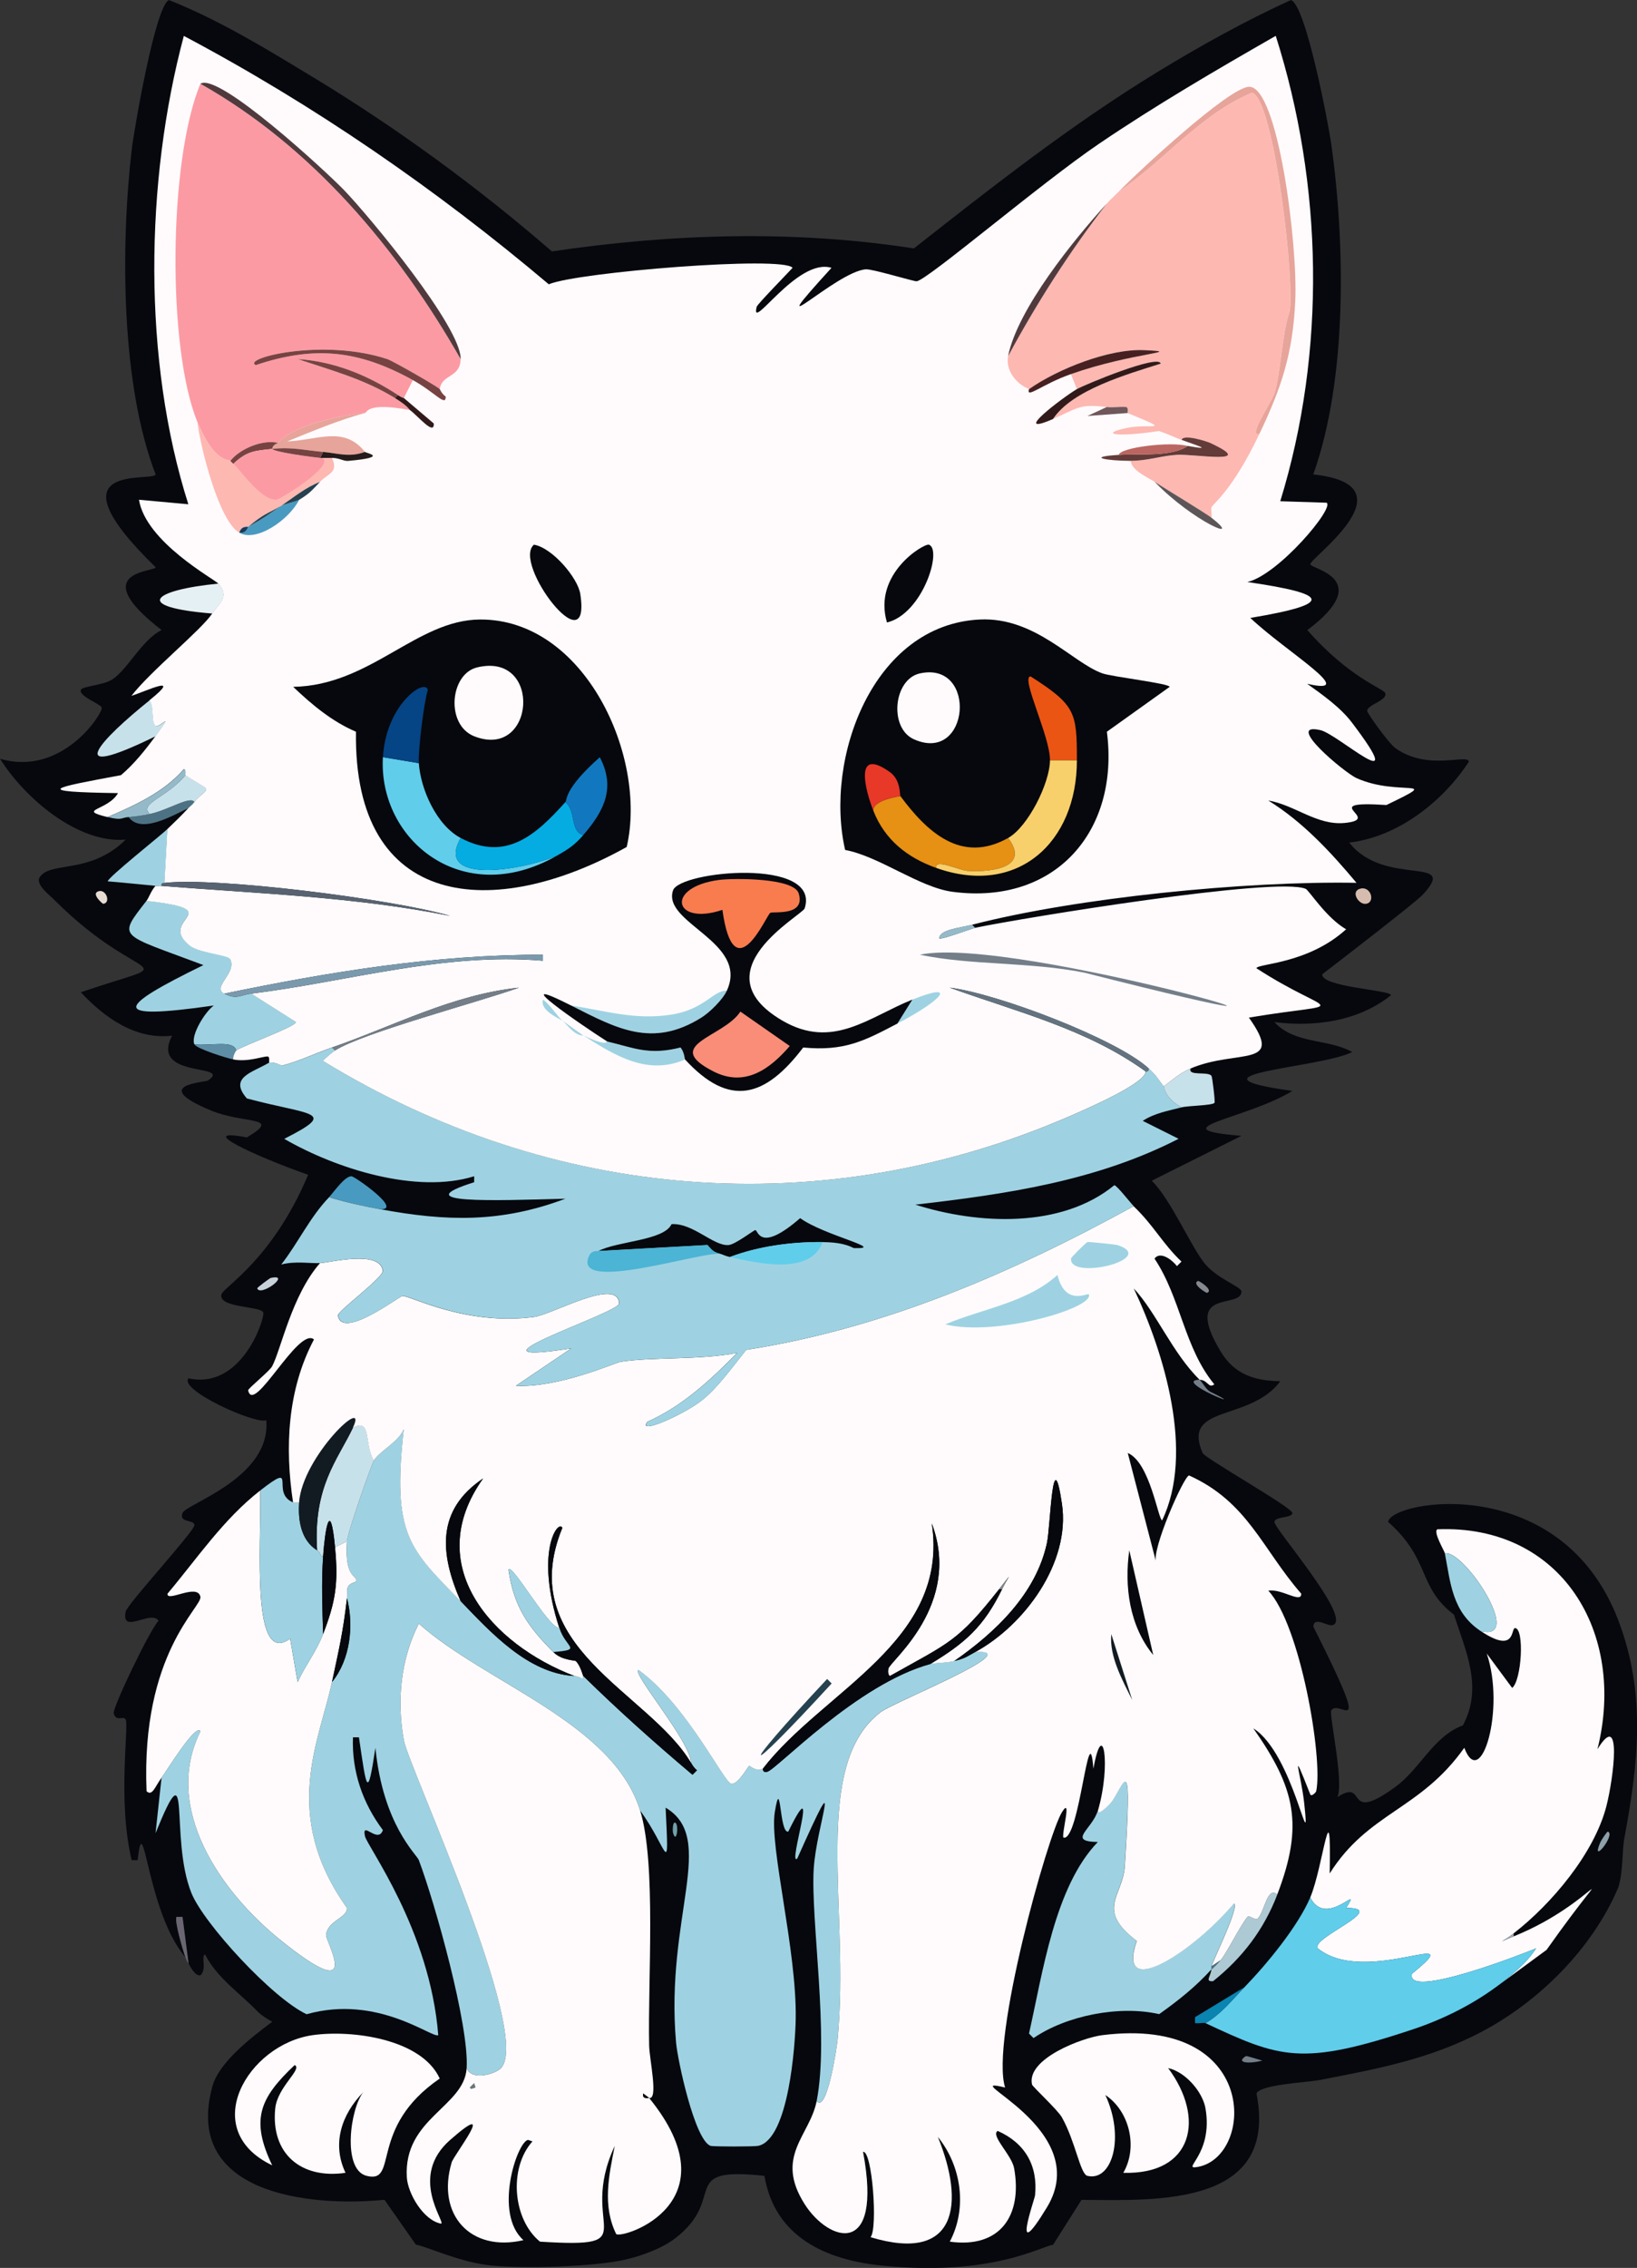 <?xml version="1.0" encoding="UTF-8"?>
<svg id="_레이어_2" data-name="레이어_2" xmlns="http://www.w3.org/2000/svg" viewBox="0 0 319.33 442.19"><rect x="0" y="0" width="319.33" height="442.19" fill="#333333" stroke="none"/>
  <defs>
    <style>
      .cls-1 {
        fill: #7a99ad;
      }

      .cls-2 {
        fill: #fdb8b1;
      }

      .cls-3 {
        fill: #e5f0f5;
      }

      .cls-4 {
        fill: #633b39;
      }

      .cls-5 {
        fill: #ea5514;
      }

      .cls-6 {
        fill: #121b22;
      }

      .cls-7 {
        fill: #696672;
      }

      .cls-8 {
        fill: #499ac0;
      }

      .cls-9 {
        fill: #f7d06b;
      }

      .cls-10 {
        fill: #fffbfc;
      }

      .cls-11 {
        fill: #6a7679;
      }

      .cls-12 {
        fill: #251c1b;
      }

      .cls-13 {
        fill: #9ed2e2;
      }

      .cls-14 {
        fill: #f98d78;
      }

      .cls-15 {
        fill: #06080d;
      }

      .cls-16 {
        fill: #264150;
      }

      .cls-17 {
        fill: #729fa9;
      }

      .cls-18 {
        fill: #94bac9;
      }

      .cls-19 {
        fill: #5d5658;
      }

      .cls-20 {
        fill: #4cb4d4;
      }

      .cls-21 {
        fill: #6f575b;
      }

      .cls-22 {
        fill: #85888f;
      }

      .cls-23 {
        fill: #8d9faa;
      }

      .cls-24 {
        fill: #774342;
      }

      .cls-25 {
        fill: #e7dcd1;
      }

      .cls-26 {
        fill: #f97c4f;
      }

      .cls-27 {
        fill: #747e89;
      }

      .cls-28 {
        fill: #193b5b;
      }

      .cls-29 {
        fill: #05ace2;
      }

      .cls-30 {
        fill: #c8d1da;
      }

      .cls-31 {
        fill: #e69014;
      }

      .cls-32 {
        fill: #d6bcae;
      }

      .cls-33 {
        fill: #e83828;
      }

      .cls-34 {
        fill: #586372;
      }

      .cls-35 {
        fill: #054485;
      }

      .cls-36 {
        fill: #e7a49a;
      }

      .cls-37 {
        fill: #0a84b1;
      }

      .cls-38 {
        fill: #c7e1ea;
      }

      .cls-39 {
        fill: #503a3d;
      }

      .cls-40 {
        fill: #5d8ea6;
      }

      .cls-41 {
        fill: #472122;
      }

      .cls-42 {
        fill: #fc9aa3;
      }

      .cls-43 {
        fill: #60cdeb;
      }

      .cls-44 {
        fill: #4d7284;
      }

      .cls-45 {
        fill: #1178bf;
      }

      .cls-46 {
        fill: #647380;
      }

      .cls-47 {
        fill: #adc9d4;
      }

      .cls-48 {
        fill: #a4aab6;
      }

      .cls-49 {
        fill: #321a1a;
      }

      .cls-50 {
        fill: #bb6662;
      }
    </style>
  </defs>
  <g id="_레이어_1-2" data-name="레이어_1">
    <g>
      <path class="cls-15" d="M61.27,15.17c16.39,9.96,31.9,21.3,46.39,33.85,23.35-3.46,47.18-4.22,70.61-.58,15.34-12.06,30.87-24.26,47.56-34.43,8.33-5.08,17.08-9.94,25.97-14,2.9.75,7.36,24.32,7.88,28.01,2.76,19.57,3.15,45.88-3.5,64.48,19.56,2.09-.54,16.17-.58,17.51-.03.91,12.83,2.79-.58,12.84,8.19,9.33,14.77,11.36,15.17,12.25.64,1.43-3.49,2.29-3.5,3.5,0,.46,4.22,6.36,5.54,7.29,6.39,4.53,14.19.98,14.3,2.63-5.14,7.86-13.93,14.68-23.34,15.76,6.94,8.85,21.65,2.32,14.3,10.21-1.28,1.37-15.74,12.56-19.55,15.46-.27,2.51,13.13,3.05,13.42,4.08-6.32,5.08-14.92,6.27-22.76,5.25,4,4.37,10.44,3.18,15.17,5.84-6.04,3.12-34.7,4.36-11.67,7.59-9.03,5.52-26.52,7.4-9.92,8.75l-17.51,8.75c3.77,3.68,7.84,13.29,10.5,16.34,2.47,2.84,7,4.38,7,5.25.02,3.58-11.63-.91-4.08,11.67,2.71,4.52,6.61,5.75,11.67,5.84-6.03,8.01-19.27,4.41-15.17,14,.41.97,17.46,10.62,17.51,11.67.04,1.05-3.35.63-3.5,1.75-.16,1.19,15.34,18.87,11.38,20.13-1.02.33-3.64-1.83-3.79.29,11.92,23.69,5.16,13.82,3.5,16.34-.47.71,2.57,14.32,1.17,16.92,6.04-3.91,1.05,5.52,11.38-2.04,4.8-3.51,7.39-9.86,13.13-11.96,3.93-7.37.63-14.3-1.75-21.59-7.2-5.53-4.44-10.62-12.84-18.09.67-4.29,33.85-9.9,44.93,19.26,5.45,14.34,3.85,27.86,1.17,42.31-.5,2.7-.23,6.56-1.17,9.63-5,11.9-15.48,22.36-26.84,28.3-10.16,5.32-20.45,7.19-31.51,9.34-2.18.42-11.69.87-12.25,2.63,4.26,21.86-18.96,20.87-34.14,20.72l-5.54,8.75c-2.57.41-11.98,6.17-33.26,4.08-10.99-1.08-21.04-5.53-23.05-17.51-17.21-1.86-7,4.29-17.51,12.25-2.58,1.95-6.46,3.35-9.63,4.08-6.01,1.4-19.69,1.78-25.97,1.17-6.45-.63-12.73-3.76-14.88-4.08l-6.13-8.75c-14.66,1.44-39.39-1.14-33.55-22.17,1.31-4.72,7.77-9.64,11.67-12.55-.96-.49-2.19-1.29-2.92-2.04-3.48-3.61-7.83-6.46-10.21-11.09-.83.41.42,2.8-.88,4.08-.98.23-1.97-1.6-2.33-2.33l-1.17-9.04h-1.17c-.45.75,1.27,6.64,1.75,7.88-7.63-8.92-8.13-30.09-9.34-18.96h-1.17c-2.8-11.76-.48-26.23-1.17-27.43-.47-.82-1.81.55-2.33-1.17-.3-.96,6.9-16.08,8.75-18.09-1.46-2.2-7.32,2.83-6.42-1.75.3-1.51,13.58-15.85,13.42-16.92-.17-1.12-3.06-.36-2.33-2.33.65-1.77,17.34-6.85,16.34-18.09-2.02.88-17.09-5.87-15.17-8.17,10.49,2.3,14.95-11.82,14.59-12.84-.45-1.26-8.77-.86-8.17-3.5.32-1.42,9.88-6.64,16.92-23.34-10.28-3.61-22.5-9.28-11.96-7.29,7.05-4.18-.47-2.54-7-5.25-12.19-5.05-1.11-5.48-.58-5.84,4.97-3.38-11.43-.25-7-8.75-7.07.85-13.2-3.51-17.8-8.46,20.95-7.15,12.21-.69-4.96-17.8-1.45-1.45-3.47-2.86-3.21-4.38,1.8-3.58,9.84-.55,16.92-7.59-9.26.84-19.7-8.05-24.51-15.76,12.06,3.53,19.96-8.72,19.84-9.92-.07-.74-4.5-2.21-4.08-3.5.24-.74,4.34-.88,6.13-2.04,3.03-1.97,5.85-7.81,9.63-9.63-15.07-11.63-1.03-11.34-1.17-12.25-21.44-20.85-.52-16.51,0-18.09-6.8-17.63-6.83-44.51-4.67-63.31.43-3.74,4.67-28.37,7.29-29.18,9.95,3.96,19.18,9.63,28.3,15.17Z"/>
      <path class="cls-7" d="M36.76,382.8c-.03-.06-.08.1-.58-1.17-.48-1.23-2.2-7.13-1.75-7.88h1.17l1.17,9.04Z"/>
      <path class="cls-13" d="M89.86,312.19c5.83,6.05,13.1,14.08,22.17,14.59,1.42.08,1.69,1.05,1.75,0,6.89,6.76,13.92,13.04,21.3,19.26l.88-.88c-.54-.4-.83-.89-1.17-1.46-.03-4.13-11.71-17.64-10.21-18.09,9.34,6.7,16.67,21.98,18.09,22.17,1.34.18,3.27-3.42,3.5-3.5.13-.04,1.16,1.2,2.63.58.05-.02-.1.84.88.58,1.86-.49,17.51-17.12,31.8-21.01,1.59-.3,3.09-.21,4.67-.58,2.07-.49,2.33-.79,4.08-1.75,10.36-.69-15.74,9.68-18.38,11.67-13.8,10.4-6,38.63-8.46,63.9-.17,1.75-2.1,14.39-4.08,11.96,2.48-12.64-1.18-35.25-.58-45.22.5-8.48,6.19-23.03-3.21-2.04-1.98,1.78,4.73-18.41-1.75-5.25-1.79.44-1.39-11.41-2.63-3.79-1.09,6.72,4.29,26.79,4.08,40.26-.08,5.15-1.36,23.46-7.29,24.8-.73.17-8.9.17-9.34,0-3.09-1.18-6.41-16.72-6.71-20.13-2.17-24.55,8.08-39.78-2.04-45.81.69,14.44.53,8.07-4.96.58-5.3-17.2-30.2-24.86-43.18-36.47-3.57,7.02-4.31,15.04-2.92,22.76.91,5.07,25.1,57.23,18.96,63.9-1.01,1.1-5.72,2.6-6.71,0,.49-8.31-6.13-32.05-9.34-40.56-.42-1.11-6.97-6.84-8.46-21.88-1.53,10.13-1.69,8.34-3.21-2.04h-1.17c-.24,6.62,1.87,12.8,5.84,18.09-.98,2.79-4.18-2.01-3.5,1.17.44,2.04,12.66,18.21,14.3,38.81-1.14.69-11.78-8-25.68-4.08-6.66-3.11-20.06-17.67-22.47-23.63-4.36-10.83.23-29.45-7-11.67l1.17-10.8c.85-1.15,6.77-10.83,7.59-9.04-7.46,14.99,3.97,31.26,15.46,40.56,16.76,13.55,8.91.33,9.04-.88.31-2.8,4.17-3.31,4.08-5.25-13-18.24-5.35-32.53-2.92-44.06,3.56-4.36,4.3-11.04,2.92-16.34.19-1.65-.51-2.49,1.75-3.21.47-1.44-2.27-.24-1.75-7.88.12-1.72,4.76-14.93,5.25-15.76,1.1-1.83,4.93-3.68,5.84-6.13-2.34,20.89,1.26,23.36,11.09,33.55Z"/>
      <path class="cls-10" d="M295.27,376.97c-2.36,1.82-3.55,2.01,0,.58,16.22-6.51,21.17-18.23,6.42,2.63l-9.92,7.29c2.8-2.05,5.95-4.61,7.88-7.59-2.51,1.05-25.56,10.05-24.22,4.96,11.93-9.68-8.91,2.68-18.38-4.96-1.43-2.01,14.11-7.9,5.54-7.88,3.37-5.23-3.87,4.19-7-2.04,2.53-5.96,4.14-22.37,3.79-4.67,7.56-12,17.61-12.31,26.26-24.51,3.23,8.56,8.06-7.54,4.38-18.38l4.96,6.71c1.85-1.48,2.42-11.54.58-11.67-.89-.06.23,5.19-6.71.58,8.6,2.2-3.18-15.83-7-15.17-.09-.47-2.35-4.19-1.46-4.67,24.13-.98,36.94,20.1,31.22,42.89,4.9-8.01,3.13,5.72,1.75,11.09-2.37,9.2-10.7,19.08-18.09,24.8Z"/>
      <path class="cls-10" d="M63.02,318.61c2.42-6.25,3.01-9.87,2.33-16.92l2.33-1.17c-.52,7.64,2.22,6.44,1.75,7.88-2.26.72-1.56,1.56-1.75,3.21-.78,6.8-1.59,10.05-2.92,16.34-2.43,11.53-10.08,25.81,2.92,44.06.09,1.94-3.77,2.45-4.08,5.25-.14,1.21,7.72,14.43-9.04.88-11.49-9.29-22.92-25.57-15.46-40.56-.82-1.78-6.73,7.89-7.59,9.04-1.28,1.74-1.8,3.67-2.92,2.63-1.12-26.96,10.94-35.97,10.5-37.93-.59-2.69-6.57,1.17-6.42-.58,5.82-6.92,10.88-14.5,18.09-20.13.2,11.22-1.81,34.44,5.84,28.89l1.46,8.46c1.51-3.27,3.65-5.95,4.96-9.34Z"/>
      <path class="cls-43" d="M291.77,387.47c-4.81,3.51-10.34,6.26-16.05,8.17-21.86,7.3-26.02,5.63-40.56-1.17,3.1-1.83,5.15-4.49,7.59-7,4.35-4.49,10.44-11.86,12.84-17.51,3.13,6.23,10.37-3.18,7,2.04,8.57-.02-6.97,5.87-5.54,7.88,9.48,7.64,30.31-4.72,18.38,4.96-1.34,5.09,21.7-3.91,24.22-4.96-1.93,2.98-5.07,5.54-7.88,7.59Z"/>
      <path class="cls-10" d="M215.03,396.81c30.72-3.86,29.73,23.63,18.67,25.68-3.57.66,3.02-2.23,1.46-11.38-.55-3.23-3.9-7.14-7.29-7.88,7.3,9.78,4.87,20.82-8.75,20.42,2.91-4.98,1.21-12.05-3.5-15.17,3.85,8.22,1.34,16.92-3.5,15.76-1.4-.34-2.3-6.61-4.96-11.38-.83-1.49-5.74-6-5.84-6.42-1.15-5.04,9.87-9.15,13.71-9.63Z"/>
      <path class="cls-10" d="M60.98,396.81c7.63-1.09,21.26.71,24.8,8.46-14.08,9.65-7.87,20.63-14.3,18.96-4.79-1.24-3.15-13.26-.58-16.34-4.3,4.37-6.19,10.11-3.5,15.76-8.7,1.27-14.6-3.76-13.71-12.55.43-4.23,5.4-7.7,3.79-8.46-6.86,6.48-8.64,10.66-4.38,19.55-14.56-6.94-4.77-23.57,7.88-25.38Z"/>
      <path class="cls-13" d="M236.33,383.38c-.05.18.03.39,0,.58-3.07,3.39-6.5,6.12-10.21,8.75-7.74-1.76-18.05.25-24.51,4.67l-.88-.88c2.68-11.87,5.01-28.65,13.42-37.35-6.1-.12-1.07-2.47,0-6.13-.16,1.24,2.35-1.16,2.92-2.04,2.55-3.98,3.73-9.36,2.33,12.84-.37,5.87-5.78,8.44,2.33,14.59-4.16,12.09,11.2,1.97,18.96-7.29,1.18.47-4.09,11.15-4.38,12.25Z"/>
      <path class="cls-13" d="M57.19,292.94c.21.08.75-.05,1.17,0-.24,3.32.28,7.35,3.5,9.34.89.55.4,1.16,1.17,1.17-.35,4.95-.15,10.24,0,15.17-1.31,3.39-3.45,6.07-4.96,9.34l-1.46-8.46c-7.65,5.55-5.64-17.67-5.84-28.89,7.6-5.94,1.81.46,6.42,2.33Z"/>
      <path class="cls-13" d="M288.85,318.03c-5.56-3.69-5.89-9.35-7-15.17,3.82-.66,15.6,17.37,7,15.17Z"/>
      <path class="cls-47" d="M249.17,369.38c-2.64,6.9-6.86,12.38-12.55,16.92-1.58.05-.53-.77-.29-2.33.08-.09.67-.54,1.75-1.75,1.09-1.21,4.01-7.03,5.25-8.46.39-.45,1.55.81,2.04.29,1.4-1.49,1.81-6.32,3.79-4.67Z"/>
      <path class="cls-8" d="M74.11,235.75c-3.33-.62-6.68-1.33-9.92-2.33.89-.93,3.03-4.1,4.38-4.08.57,0,10.21,6.71,5.54,6.42Z"/>
      <path class="cls-37" d="M242.75,387.47c-2.44,2.52-4.48,5.17-7.59,7-.32-.15-1.36.1-2.04,0v-1.17l9.63-5.84Z"/>
      <path class="cls-27" d="M234,269.01c.68.67,1.17,1.78,2.04,2.33,8.96,4.33-7.57-2.19-2.04-2.33Z"/>
      <path class="cls-30" d="M52.81,249.17c4.18-.91-2.01,3.76-2.63,2.04-.06-.16,2.46-2.01,2.63-2.04Z"/>
      <path class="cls-23" d="M313.65,357.13c1.62.54-3.52,6.85-1.46,2.04.17-.39,1.3-2.1,1.46-2.04Z"/>
      <path class="cls-27" d="M243.04,400.89c.14-.09,2.86.81,3.21.88-2.7.7-5.29.42-3.21-.88Z"/>
      <path class="cls-22" d="M233.71,249.75c.15-.06,3.13,1.79,1.75,2.33-.15.06-3.13-1.78-1.75-2.33Z"/>
      <path class="cls-48" d="M295.27,377.55c-3.55,1.42-2.36,1.24,0-.58v.58Z"/>
      <path class="cls-17" d="M131.59,355.37c.95-.13.43,4.46-.29,2.04-.12-.4-.09-1.99.29-2.04Z"/>
      <path class="cls-38" d="M72.94,284.77c-.5.83-5.14,14.04-5.25,15.76l-2.33,1.17c-.94-9.84-1.97-3.44-2.33,1.75-.76,0-.28-.62-1.17-1.17-.79-12.42,3.98-17.6,7-23.93,3.74-1.86,2.1,2.97,4.08,6.42Z"/>
      <path class="cls-6" d="M68.86,278.35c-3.02,6.33-7.79,11.5-7,23.93-3.22-1.98-3.74-6.02-3.5-9.34.66-9.05,13.67-21.21,10.5-14.59Z"/>
      <path class="cls-10" d="M234,269.01c-5.29-5.19-8.46-13.13-12.84-17.8,6.01,12.75,11.84,32.07,5.54,45.22-.75-.03-2.36-11.31-6.71-13.13l5.54,21.3c-.97-2.29,5.37-16.76,6.42-16.92,11.46,5.16,14.27,14.33,21.88,23.05.07,2.01-3.81-1.04-6.42-.58,6.21,6.56,10.72,32.76,9.34,39.1-.05.23-.98,1.18-1.17.58-4.08-10.36-1.78-3.92-1.17,1.75,1.35,12.48-2.03-9.65-9.92-14.59,8.19,11.67,9.87,18.83,4.67,32.39-1.98-1.65-2.4,3.18-3.79,4.67-.49.52-1.65-.74-2.04-.29-1.24,1.43-4.16,7.25-5.25,8.46l-1.75,1.17c.28-1.11,5.56-11.79,4.38-12.25-7.76,9.27-23.13,19.38-18.96,7.29-8.12-6.15-2.7-8.72-2.33-14.59,1.4-22.2.21-16.81-2.33-12.84-.56.88-3.08,3.28-2.92,2.04,2.63-8.97.96-18.53-.88-8.17-.87-11.34-2.69,14.27-5.84,13.42-.42-.69,1.74-8.23-.29-4.96-2.79,4.48-14.01,44.56-11.09,53.69-10.51-2.55,17.53,7.91,8.17,23.34-7.22,11.89-2.42-1.48-2.33-2.33.58-5.73-1.91-10.17-7.29-12.55-1.46.87,2.74,4.68,3.21,7.29,1.65,9.28-2.78,15.66-12.55,14.3,3.45-6.52,2.28-14.75-2.33-20.42,5.26,12.86,3.89,24.7-13.13,19.55,1.46-1.69.31-17.01-1.46-16.63,3.92,20.92-6.72,17.53-11.38,10.21-5.96-9.36,1-13.34,2.33-20.13,1.98,2.43,3.91-10.22,4.08-11.96,2.46-25.27-5.34-53.49,8.46-63.9,2.64-1.99,28.74-12.36,18.38-11.67,9.66-5.27,18.61-17.45,16.92-28.89-1.87-12.67-2.21,4.29-2.92,7.59-2.12,9.93-10.06,17.46-18.09,23.05-1.58.37-3.07.29-4.67.58,6.88-4.14,10.44-7.33,14-14.59,1.24-2.51,2.45-3.85-.58,0-8.08,10.26-9.69,10.39-21.3,16.92-.41-.22-.39-1.07-.29-1.46.4-1.53,14.4-12.48,8.46-28.3,3.51,23.07-21.15,32.54-32.97,47.85-1.46.61-2.5-.63-2.63-.58-.23.08-2.16,3.68-3.5,3.5-1.42-.19-8.75-15.47-18.09-22.17-1.49.45,10.18,13.96,10.21,18.09-8.25-13.88-34.64-22.51-25.09-45.81-.8-1.69-5.43,4.62-.58,19.55-2.22-.13-9.32-12.89-9.92-11.38,1.05,7.21,3.8,11.06,8.75,16.05,1.63,1.64,4.21,1.58,4.38,1.75.97.98,1.34,2.8,1.46,2.92-.06,1.05-.33.08-1.75,0-16.16-6.17-29.87-21.59-17.8-38.51-9.17,6.15-8.44,14.64-4.38,23.93-9.83-10.19-13.43-12.67-11.09-33.55-.91,2.44-4.74,4.29-5.84,6.13-1.99-3.45-.34-8.28-4.08-6.42,3.16-6.62-9.84,5.54-10.5,14.59-.41-.05-.96.08-1.17,0-1.62-10.7-1.12-21.98,4.08-31.8-3.05-2.56-11.78,14.9-12.84,9.92-.07-.32,4.17-3.74,4.67-4.67,1.71-3.17,3.82-13.84,9.34-20.13,2.13-.13,11.64-2.59,12.25,1.46.2,1.31-8.89,7.92-8.75,8.75.77,4.79,11.85-3.66,12.55-3.79,1.29-.25,12.14,5.85,25.68,4.08,3.62-.47,16.35-7.85,16.63-2.63.1,1.83-33.44,12.51-9.34,8.75l-10.8,7.29c8.3.46,19.38-4.5,20.42-4.67,6.12-.98,15.66-.31,22.76-1.75-5.17,5.23-10.68,10.4-17.51,13.42-2.14,2.66,6.72-1.18,10.5-4.08,3.1-2.38,6.26-6.82,8.75-9.92,26.88-4.16,51.92-15.03,75.57-28.01,3.97,3.79,5.56,7.19,9.34,10.8l-.88.88c-1.05-1.34-3.31-2.95-4.38-1.46,5.11,7.63,5.79,17.42,11.67,24.51-1.15.9-1.28-.92-2.92-.88Z"/>
      <path class="cls-15" d="M194.9,309.86h.58c-3.57,7.26-7.13,10.45-14,14.59-14.3,3.89-29.94,20.52-31.8,21.01-.98.26-.83-.6-.88-.58,11.82-15.31,36.48-24.78,32.97-47.85,5.94,15.82-8.06,26.77-8.46,28.3-.1.39-.12,1.24.29,1.46,11.61-6.53,13.22-6.67,21.3-16.92Z"/>
      <path class="cls-15" d="M134.8,343.7c.34.57.62,1.05,1.17,1.46l-.88.88c-7.37-6.22-14.4-12.5-21.3-19.26-.12-.11-.49-1.94-1.46-2.92-.17-.17-2.75-.12-4.38-1.75,5.75-.5,2.45-.7,1.17-4.67-4.85-14.93-.22-21.24.58-19.55-9.55,23.3,16.84,31.93,25.09,45.81Z"/>
      <path class="cls-13" d="M206.28,248.59c1.53,6.24,5.97,3.38,6.13,3.79,1,2.69-18.17,8.28-28.01,5.84,7.29-3.07,15.9-4.23,21.88-9.63Z"/>
      <path class="cls-15" d="M112.04,326.78c-9.08-.51-16.34-8.54-22.17-14.59-4.06-9.28-4.79-17.77,4.38-23.93-12.07,16.93,1.64,32.34,17.8,38.51Z"/>
      <path class="cls-15" d="M190.23,322.11c-1.75.96-2.02,1.26-4.08,1.75,8.03-5.59,15.97-13.12,18.09-23.05.7-3.3,1.05-20.25,2.92-7.59,1.69,11.43-7.27,23.62-16.92,28.89Z"/>
      <path class="cls-13" d="M109.12,317.44c1.29,3.96,4.59,4.17-1.17,4.67-4.95-4.98-7.71-8.84-8.75-16.05.6-1.51,7.7,11.25,9.92,11.38Z"/>
      <path class="cls-13" d="M212.12,242.17c.28-.07,5.56.49,5.84.58,8.14,2.66-9.41,7.04-9.04,2.63.02-.23,2.99-3.16,3.21-3.21Z"/>
      <path class="cls-15" d="M220.29,302.27l4.67,20.42c-4.63-5.67-5.67-13.32-4.67-20.42Z"/>
      <path class="cls-16" d="M161.35,327.36l.88.88c-17.75,19.33-18.76,18.19-.88-.88Z"/>
      <path class="cls-6" d="M216.78,318.61l4.08,12.84c-1.9-3.84-4.5-8.48-4.08-12.84Z"/>
      <path class="cls-22" d="M195.49,309.86h-.58c3.04-3.85,1.82-2.51.58,0Z"/>
      <path class="cls-44" d="M236.33,383.97c.03-.19-.05-.4,0-.58l1.75-1.17c-1.09,1.21-1.67,1.66-1.75,1.75Z"/>
      <path class="cls-15" d="M64.77,327.95c1.33-6.29,2.14-9.54,2.92-16.34,1.38,5.3.64,11.98-2.92,16.34Z"/>
      <path class="cls-13" d="M65.36,204.82c-.36.23-2.34,1.86-2.33,2.04,44.65,27.3,97.2,31.76,145.59,10.8,3.37-1.46,14.95-6.47,14.88-8.75,0-.04.65.15.58-.58,1.6,1.48,1.75,1.94,2.92,3.5.16.22.13,2.21,3.5,4.08-2.64.68-5.23,1.11-7.59,2.63l7,3.5c-16.08,8.25-33.71,10.81-51.35,12.84,12.22,3.88,28.48,4.68,38.81-3.79.51.03,3.19,3.51,3.79,4.08-23.65,12.98-48.69,23.85-75.57,28.01-2.49,3.1-5.65,7.54-8.75,9.92-3.78,2.91-12.64,6.74-10.5,4.08,6.82-3.02,12.34-8.19,17.51-13.42-7.1,1.44-16.64.77-22.76,1.75-1.04.17-12.13,5.13-20.42,4.67l10.8-7.29c-24.11,3.76,9.43-6.93,9.34-8.75-.28-5.22-13.01,2.15-16.63,2.63-13.53,1.76-24.39-4.34-25.68-4.08-.7.14-11.78,8.58-12.55,3.79-.13-.83,8.95-7.45,8.75-8.75-.61-4.05-10.12-1.59-12.25-1.46-1.7.11-4.97-.45-7.59.29,3.33-4.26,5.56-9.2,9.34-13.13,3.24,1,6.59,1.71,9.92,2.33,12.96,2.41,23.59,2.69,36.18-2.04-14.07.38-31.35,1.03-17.8-3.21v-1.17c-11.21,3.51-26.91-1.43-37.05-7.29,10.69-5.43,5.29-4.5-7.29-7.88-3.58-4.1,1.03-5.03,4.38-7,1.71,0,1.97.57,2.63.58,3.3-.89,6.43-2.39,9.63-3.5l.58.58Z"/>
      <path class="cls-15" d="M160.47,242.17c-5.97-.05-12.44.78-18.09,2.92-1.06-.24-1.38-.5-1.75-.58-1.43-.33-1.69-.7-2.63-1.75l-21.3,1.17c3.76-1.97,12.81-2.02,14.3-5.25,4.16-.25,8.12,4.26,11.09,4.08,1.32-.08,4.95-2.92,5.25-2.92.56,0,.8,4.57,8.75-2.33,4.61,3.36,17.03,6.06,10.5,5.84-.31-.01-1.49-1.13-6.13-1.17Z"/>
      <path class="cls-20" d="M140.63,244.5c-3.3-.71-29.37,7.96-25.68.29.52-1.07,1.65-.82,1.75-.88l21.3-1.17c.94,1.05,1.2,1.42,2.63,1.75Z"/>
      <path class="cls-43" d="M160.47,242.17c-2.33,6.55-12.72,4.12-18.09,2.92,5.65-2.13,12.12-2.97,18.09-2.92Z"/>
      <path class="cls-10" d="M124.88,353.04c3.17,10.3,1.47,33.2,1.75,45.81.06,2.72,1.83,10.56,0,10.21l-1.17-.88c-.22,1.27,1.09.78,1.17.88,16.58,20.37-4.91,27.45-6.42,26.55-2.74-5.56-1.43-11.46-.29-17.21-7.48,16.05,6.73,20.02-14.59,18.67-5.33-4.35-6.12-14.36-1.46-19.55l-.88-.29c-2.15.46-6.75,14.37-.88,19.55-10.38,2.42-17.03-5.03-14-15.17.42-1.43,9.26-12.74-.29-4.38-8.12,7.11-.97,15.9-1.75,16.34-3.5-.63-6.53-5.94-6.71-9.04-.68-11.54,11.22-13.71,11.67-21.3.99,2.6,5.7,1.1,6.71,0,6.13-6.67-18.05-58.83-18.96-63.9-1.39-7.71-.65-15.73,2.92-22.76,12.98,11.61,37.89,19.27,43.18,36.47Z"/>
      <path class="cls-15" d="M126.63,409.06c-.08-.09-1.39.39-1.17-.88l1.17.88Z"/>
      <polygon class="cls-11" points="92.49 406.14 92.78 407.02 91.91 407.31 91.62 407.02 92.49 406.14"/>
      <path class="cls-15" d="M65.36,301.69c.68,7.05.08,10.68-2.33,16.92-.15-4.93-.35-10.23,0-15.17.37-5.19,1.39-11.59,2.33-1.75Z"/>
      <path class="cls-13" d="M43.77,193.73c2.33,1.26,3.19.25,5.25,0l8.75,5.54c-.12.91-10.27,4.56-11.67,5.54-.62-2.07-4.79-.87-8.17-1.17-.83-1.71,2.14-6.48,3.79-7.59-20.78,2.98-18.9.36-2.04-7.88-16.52-6.23-16.83-5.14-11.09-12.55,16.54,1.88,1.82,3.48,8.46,8.75,1.77,1.41,7.46,1.81,7.88,2.63,1.35,2.66-3.62,5.38-1.17,6.71Z"/>
      <path class="cls-13" d="M32.68,161.64l-.58,10.5c-.44.05-.65.08-.58.58-.38-.03-.79.04-1.17,0-3.09-.29-6.25-.63-9.34-.88.06-.77,10.29-8.9,11.67-10.21Z"/>
      <path class="cls-38" d="M29.18,136.55c.99,1.21.3,4.19,1.17,4.96.72.64,4.02-3.43,0,2.04-18.75,9.17-10.62.57-1.17-7Z"/>
      <path class="cls-38" d="M232.25,208.32c-.6,1.58,3.44.5,4.08,1.46.15.22.75,5.05.58,5.25-.44.53-5.1.54-6.42.88-3.37-1.87-3.34-3.87-3.5-4.08,1.76-1.28,3.19-2.63,5.25-3.5Z"/>
      <path class="cls-3" d="M42.6,113.79c2.28,2.61.25,3.72-1.17,5.84-15.76-1.28-11.65-4.59,1.17-5.84Z"/>
      <path class="cls-44" d="M37.93,156.39c-.43.58-.77.74-1.17,1.17-3.33,1.58-9.25,5.06-11.67,1.75,1.07-.08,3.06-.36,4.08-.58,3.74-.8,7.96-3.64,8.75-2.33Z"/>
      <path class="cls-40" d="M46.1,204.82c-.08.05-.74,1.14-.58,1.75-1.27-.24-6.99-2.04-7.59-2.92,3.38.3,7.55-.9,8.17,1.17Z"/>
      <path class="cls-32" d="M265.22,173.31c2.22-.73,3.19,2.72,1.17,2.92-1.37.13-2.93-2.34-1.17-2.92Z"/>
      <path class="cls-25" d="M18.96,173.89c1.64-.92,2.81,2.17,1.17,2.33-.13.01-2.16-1.77-1.17-2.33Z"/>
      <path class="cls-38" d="M37.93,156.39c-.79-1.31-5.01,1.53-8.75,2.33-2.07-2.17,3.36-3.15,7-7.59,1.43,1,4.04,2.39,4.08,2.63.11.65-1.27,1.18-2.33,2.63Z"/>
      <path class="cls-10" d="M189.65,180.31c-2.21.57-6.43.95-6.42,2.63.2.41,6.3-1.9,7-2.04,9.37-1.95,58.92-10.04,64.48-7.59.65.29,3.99,5.65,7.88,7.88-7.51,6.81-17.24,6.66-17.51,7.59,14.88,9.64,18.86,6.24-1.46,9.63,7.12,9.97-2.21,6.05-11.38,9.92-2.06.87-3.5,2.22-5.25,3.5-1.17-1.56-1.32-2.02-2.92-3.5-6.16-5.71-29.49-14.6-38.81-15.76,13.04,4.7,26.83,8.08,38.22,16.34.07,2.28-11.51,7.29-14.88,8.75-48.39,20.97-100.95,16.51-145.59-10.8,0-.19,1.97-1.81,2.33-2.04,5.4-3.45,28.15-9.48,35.89-12.25-12.96,1.36-24.45,7.49-36.47,11.67-3.2,1.11-6.32,2.62-9.63,3.5-.66-.01-.91-.58-2.63-.58-.06,0,.19-1.14-.29-1.17-.96-.05-3.81,1.13-6.71.58-.15-.61.51-1.7.58-1.75,1.4-.98,11.55-4.63,11.67-5.54l-8.75-5.54c18.79-2.32,37.5-8.07,56.89-6.42v-1.17c-21-.03-41.7,3.35-62.15,7.59-2.46-1.33,2.52-4.05,1.17-6.71-.42-.82-6.11-1.22-7.88-2.63-6.64-5.27,8.08-6.87-8.46-8.75.49-.63.87-1.92,1.75-2.92.38.04.79-.03,1.17,0,18.85,1.5,37.67,2.12,56.31,5.84-11.54-3.34-45.77-7.59-55.73-6.42l.58-10.5c1.4-1.33,2.77-2.66,4.08-4.08.4-.43.74-.59,1.17-1.17,1.07-1.44,2.45-1.98,2.33-2.63-.04-.24-2.66-1.63-4.08-2.63-.07-.05.19-1.16-.29-1.17-3.94,4.52-9.48,7.01-14.88,9.34-6.15-1.49.06-1.22,2.04-4.67-17.14-.26-12.77-1.01.58-3.5,2.57-2.18,4.73-4.89,6.71-7.59,4.02-5.47.72-1.4,0-2.04-.87-.77-.18-3.75-1.17-4.96,6.62-5.31-.61-1.78-3.5-.88,3.76-4.86,13.58-12.79,15.76-16.05,1.42-2.12,3.45-3.22,1.17-5.84-.77-.88-14.14-8.1-15.46-16.34l9.63.88c-8.94-28.08-8.47-62.9-.88-91.32,25.45,13.49,49.21,29.88,71.19,48.43,5.57-2.37,45.75-5.61,47.56-3.21-1,1.09-6.87,7.09-7,7.59-1.36,5.29,7.88-9.65,14.59-7.59-14.95,16.41.86.68,6.71.29,1.3-.09,9.42,2.41,9.92,2.33,2.2-.33,24.09-19.04,35.6-26.84,11.11-7.53,22.78-14.34,34.43-21.01,9.23,29.01,9.87,61.55.88,90.74l9.04.29c1.62.98-9.45,14.1-15.46,15.46,15.72,2.29,17.42,4.19.58,7,6.87,6.53,21.67,15.29,11.09,12.84,3.02,2.17,6.49,4.6,8.75,7.59,11.68,15.43-2.69,2.27-6.13,1.46-7.32-1.72,4.66,8.28,7,9.34,8.23,3.71,17.3-.28,5.84,5.25-14.1-.92-.37,2.76-8.17,3.5-5.42.51-9.73-3.53-14.88-4.38,6.69,4.12,12.16,10.02,17.21,16.05-21.48-.39-54.52,2.88-74.98,8.17Z"/>
      <path class="cls-18" d="M36.18,151.14c-3.64,4.44-9.07,5.42-7,7.59-1.02.22-3.01.51-4.08.58-1.59.11-1.12.72-4.08,0,5.4-2.32,10.94-4.82,14.88-9.34.48,0,.22,1.12.29,1.17Z"/>
      <path class="cls-18" d="M189.65,180.31l.58.58c-.7.15-6.8,2.46-7,2.04-.02-1.68,4.21-2.06,6.42-2.63Z"/>
      <path class="cls-15" d="M181.19,106.2c2.69.87-1.16,13.47-8.17,15.17-2.82-9.54,7.27-15.46,8.17-15.17Z"/>
      <path class="cls-15" d="M104.16,106.2c3.6.61,8.57,6.49,9.04,9.63,2.19,14.36-13.38-6.03-9.04-9.63Z"/>
      <path class="cls-13" d="M141.8,193.15c-.81,1.76-3.36,4.25-4.96,5.25-9.57,6-16.56,2.13-25.38-2.33,6.27.9,12.3,2.91,19.55,1.75,6.48-1.04,8.2-4.81,10.8-4.67Z"/>
      <path class="cls-1" d="M49.02,193.73c-2.06.25-2.92,1.26-5.25,0,20.44-4.24,41.15-7.61,62.15-7.59v1.17c-19.4-1.65-38.1,4.1-56.89,6.42Z"/>
      <path class="cls-27" d="M179.44,186.15c18.45-3.99,102.84,21.44,32.09,3.5-10.57-2.13-22.04-1.39-32.09-3.5Z"/>
      <path class="cls-34" d="M31.51,172.73c-.06-.51.15-.53.58-.58,9.96-1.17,44.19,3.08,55.73,6.42-18.64-3.71-37.46-4.34-56.31-5.84Z"/>
      <path class="cls-13" d="M118.46,203.07c5.22,1.24,8.11,2.74,14.3,1.17.75.92.79,2.24.88,2.33-7.37,3.23-13.8-.84-19.84-4.67,4.91,2.29,4.43,1.11,4.67,1.17Z"/>
      <path class="cls-46" d="M224.08,208.32c.06.73-.58.54-.58.58-11.39-8.26-25.18-11.64-38.22-16.34,9.31,1.16,32.64,10.04,38.81,15.76Z"/>
      <path class="cls-27" d="M65.36,204.82l-.58-.58c12.02-4.18,23.51-10.31,36.47-11.67-7.73,2.78-30.49,8.8-35.89,12.25Z"/>
      <path class="cls-8" d="M58.35,97.45c-1.86,3.78-8.29,8.37-11.67,6.42,1.42.25,1.67-1.1,1.75-1.17,3.07-1.67,3.77-2.29,6.42-4.08.51-.3,3.04-.89,3.5-1.17Z"/>
      <path class="cls-13" d="M175.06,199.57l2.92-4.67c8.86-3.54,6.07-.04-2.92,4.67Z"/>
      <path class="cls-2" d="M245.67,84.61c-5.3,11.1-8.98,13.51-9.34,14.3-.15.34.09,1.31,0,2.04-1.19-.93-8.59-5.4-11.09-7-1.39-.89-4.5-2.23-4.67-4.08,3.24.01,6.01-.98,9.04-1.17,3.44-.21,15.93,2.07,6.42-2.33-.6-.28-5.22-1.79-5.54-.58-1.44-.55-2.89-1.25-4.38-1.75-8.84,1.31-11.55.52-6.42-.58,4.61-.99,9.63.92.29-2.92-.07-.03.22-1.01-.29-1.17-1.24-.11-2.57.16-3.79,0-5.38-.71-5.84.31-10.5,2.33,3.73-5.67,14.51-8.73,21.01-10.8-.34-1.94-14.92,4.14-16.34,4.96l-1.17-2.92c12.28-4.29,22.47-4.29,14.3-4.67-6.85-.32-16.8,3.63-22.47,7.59-2.62-1.05-4.61-3.78-4.08-6.42,5.69-10.51,11.95-20.33,19.26-29.76.78-.86,1.55-1.53,2.33-2.33,8.86-6.01,15.89-15.05,25.97-19.26,4.37,1.18,8.54,37.83,7.29,42.89-1.35,3.63-1.77,12.39-2.92,15.76-.64,1.88-5.32,8.55-2.92,7.88Z"/>
      <path class="cls-36" d="M245.67,84.61c-2.4.67,2.28-6,2.92-7.88,1.15-3.37,1.57-12.13,2.92-15.76,1.24-5.06-2.93-41.71-7.29-42.89-10.08,4.21-17.11,13.25-25.97,19.26,3.66-3.76,21.41-20.27,25.38-20.42,5.68-.21,9.55,30.87,9.04,41.72-.48,10.35-2.69,16.94-7,25.97Z"/>
      <path class="cls-4" d="M220.58,89.86c-4.75-.02-8.88-.76-2.33-1.17,3.99-.25,10.46.41,13.42-1.75,5.6,1.01,1.31-.23-1.17-1.17.32-1.21,4.95.31,5.54.58,9.51,4.4-2.98,2.13-6.42,2.33-3.04.18-5.8,1.18-9.04,1.17Z"/>
      <path class="cls-39" d="M196.65,69.44c1.81-9.15,12.88-22.79,19.26-29.76-7.3,9.43-13.57,19.25-19.26,29.76Z"/>
      <path class="cls-49" d="M205.41,81.7c-8.57,3.71,2.02-4.3,4.67-5.84,1.42-.82,16-6.9,16.34-4.96-6.5,2.07-17.28,5.12-21.01,10.8Z"/>
      <path class="cls-41" d="M208.91,72.94c-5.66,1.98-8.81,4.92-8.17,2.92,5.67-3.96,15.62-7.9,22.47-7.59,8.17.38-2.02.38-14.3,4.67Z"/>
      <path class="cls-50" d="M231.66,86.95c-2.96,2.16-9.44,1.5-13.42,1.75.18-1.45,10.04-2.66,13.42-1.75Z"/>
      <path class="cls-19" d="M236.33,100.95c6.45,5.05-3.65.7-11.09-7,2.5,1.6,9.89,6.07,11.09,7Z"/>
      <path class="cls-21" d="M219.99,80.53l-7.88.58,3.79-1.75c1.22.16,2.55-.11,3.79,0,.51.16.22,1.14.29,1.17Z"/>
      <path class="cls-13" d="M109.71,198.99c-.31-.24-4.48-1.92-3.79-4.08,1.34.9,2.84,3.31,3.79,4.08Z"/>
      <path class="cls-13" d="M113.79,201.9c-1.8.03-3.2-2.21-4.08-2.92.44.34,3.87,2.78,4.08,2.92Z"/>
      <path class="cls-15" d="M93.66,120.79c20.44-.09,32.67,26.82,28.59,44.35-25.88,14.46-53.34,12.33-52.81-22.47-4.67-1.99-8.58-5.26-12.25-8.75,15.08-.26,24.06-13.07,36.47-13.13Z"/>
      <g>
        <path class="cls-43" d="M81.7,148.8c.36,5.13,3.46,12.1,8.17,14.59-5.19,9.15,11.88,6.32,18.67,3.5-18.31,10.42-34.76-3.12-33.85-19.26l7,1.17Z"/>
        <path class="cls-10" d="M93.07,130.13c12.82-3.1,11.34,18.14-.58,13.42-5.58-2.21-4.76-12.13.58-13.42Z"/>
        <path class="cls-29" d="M113.79,162.81c-1.75,2.02-2.97,2.79-5.25,4.08-6.8,2.82-23.86,5.65-18.67-3.5,8.88,4.68,14.69-.63,20.42-7,2.17,1.77.87,5.74,3.5,6.42Z"/>
        <path class="cls-35" d="M81.7,148.8l-7-1.17c.58-10.23,8.15-15.46,8.75-13.13-.83,2.83-1.91,12.09-1.75,14.3Z"/>
        <path class="cls-45" d="M113.79,162.81c-2.63-.68-1.33-4.65-3.5-6.42.38-.42-.37-2.47,6.71-8.75,3.08,5.87.96,10.35-3.21,15.17Z"/>
      </g>
      <path class="cls-15" d="M191.11,120.79c10.84-.53,18.08,8.43,23.93,10.5,1.89.67,13.04,1.96,13.13,2.63l-12.25,8.75c2.51,19.26-9.96,33.83-30.05,31.22-6.54-.85-14.3-6.91-21.01-8.17-4.08-17.75,5.35-43.91,26.26-44.93Z"/>
      <path class="cls-31" d="M175.64,155.22c5.15,6.94,11.86,13.3,21.01,8.17,4.35,5.74-3.06,6.69-7.88,6.42-1.63-.09-6.51-2.53-6.13-.58-5.71-2.03-10.05-5.53-12.25-11.09-.29-1.82,3.56-2.66,5.25-2.92Z"/>
      <path class="cls-9" d="M210.07,148.22c.02,16.04-11.59,26.64-27.43,21.01-.38-1.94,4.5.49,6.13.58,4.82.27,12.23-.68,7.88-6.42,3.9-2.19,8.15-10.72,8.17-15.17h5.25Z"/>
      <path class="cls-10" d="M179.44,131.3c11.31-2.48,9.76,17.73-1.17,12.84-4.9-2.19-3.99-11.71,1.17-12.84Z"/>
      <path class="cls-5" d="M210.07,148.22h-5.25c.02-4.7-5.79-16.24-3.79-16.34,8.81,5.63,9.03,6.99,9.04,16.34Z"/>
      <path class="cls-33" d="M175.64,155.22c-1.69.26-5.54,1.09-5.25,2.92-1.48-3.73-4.04-12.78,3.21-7.59,2.15,1.54,1.89,4.46,2.04,4.67Z"/>
      <path class="cls-15" d="M177.98,194.9l-2.92,4.67c-6.56,3.44-10.39,5.42-18.38,4.67-7.38,9.72-14.34,11.83-23.05,2.33-.08-.09-.13-1.42-.88-2.33-6.19,1.57-9.07.07-14.3-1.17-5.04-3.21-20.42-13.78-7-7,8.83,4.46,15.81,8.33,25.38,2.33,1.6-1,4.15-3.49,4.96-5.25,4.36-9.52-12.68-13.15-10.5-19.55,1.29-3.8,28.86-6.47,25.68,3.5-.44,1.37-20.8,12.27-4.38,21.88,9.86,5.77,16.9-.69,25.38-4.08Z"/>
      <path class="cls-26" d="M140.34,171.56c2.77-.35,14.52-.43,15.46,2.63,1.39,4.53-4.98,3.46-5.54,3.79-.78.46-7.09,15.6-9.34-.58-9.51,3.22-11.31-4.47-.58-5.84Z"/>
      <path class="cls-14" d="M144.43,197.24l9.63,6.71c-3.91,4.54-8.77,8.07-14.88,4.96-10.23-5.21,1.95-6.63,5.25-11.67Z"/>
      <path class="cls-42" d="M89.86,70.02c-.11,3.72-3.63,2.85-4.08,5.84-.46-.51-9.19-5.49-10.21-5.84-12.46-4.16-28.48-.19-25.68,1.17,11.57-3.9,20.19-2.87,30.64,2.92l-1.75,3.5c-.39-.09-.85-.37-1.17-.58-5.84-3.84-12.44-6.57-19.55-7,6.65,2.21,12.98,3.89,18.96,7.59,2.51,1.55,2.77,2.22,2.92,2.33-8.39-1.58-8.3.46-8.75.58-4.58.41-14.18,2.38-16.92,5.84-2.95-.76-7.49,1.12-9.34,3.5-.36-.37-3.11.44-6.42-7.59-5.93-14.4-5.66-51,.58-65.94,21.81,12.31,38.47,32.14,50.77,53.69Z"/>
      <path class="cls-2" d="M44.93,89.86c.2.21.37.38.58.58,1.61,1.55,5.48,7.28,8.46,7,.66-.06,11.31-6.53,9.04-8.17.58.03,1.17-.01,1.75,0,1.3,2.89-.67,2.97-2.33,4.67-2.81,1.06-5.14,3.01-7.59,4.67-2.92,1.69-3.28,1.48-6.42,4.08-.15.08-1.35-.29-1.75,1.17-3.98-2.3-7.56-16.6-8.17-21.59,3.31,8.03,6.06,7.22,6.42,7.59Z"/>
      <path class="cls-39" d="M89.86,70.02c-12.29-21.55-28.96-41.38-50.77-53.69,3.51-2.33,24.61,17.2,28.01,20.72,4.91,5.08,22.94,26.8,22.76,32.97Z"/>
      <path class="cls-36" d="M71.19,80.53c-4.99,1.34-10.36,3.58-15.17,5.54,6.06-.28,11.1-3.08,15.17,2.04-3.03,1.12-5.31.26-8.17,0-3.66-.33-6.12-1-9.92-.58.09-.9,1.12-1.1,1.17-1.17,2.74-3.45,12.34-5.42,16.92-5.84Z"/>
      <path class="cls-24" d="M85.78,75.86c.06.07.37.91,1.17,1.46,0,2.05-1.97-.75-6.42-3.21-10.45-5.78-19.07-6.81-30.64-2.92-2.8-1.36,13.21-5.32,25.68-1.17,1.03.34,9.75,5.32,10.21,5.84Z"/>
      <path class="cls-49" d="M78.78,77.61l5.84,4.96c.13,2.48-3.06-1.45-4.67-2.63-.15-.11-.41-.79-2.92-2.33l.58-.58c.32.21.78.49,1.17.58Z"/>
      <path class="cls-12" d="M71.19,88.11c.2.25,4.91,1.01-3.21,1.75-1.03.09-1.57-.54-3.21-.58-.58-.01-1.17.03-1.75,0-.19-.01-.39.02-.58,0l.58-1.17c2.86.26,5.14,1.12,8.17,0Z"/>
      <path class="cls-16" d="M62.44,93.95c-1.55,1.58-1.85,2.14-4.08,3.5-.46.28-2.99.87-3.5,1.17,2.45-1.66,4.77-3.61,7.59-4.67Z"/>
      <path class="cls-24" d="M77.61,77.03l-.58.58c-5.99-3.69-12.32-5.38-18.96-7.59,7.1.43,13.71,3.16,19.55,7Z"/>
      <path class="cls-24" d="M54.27,86.36c-.05.06-1.07.27-1.17,1.17-3.35.37-4.88.36-7.59,2.92-.21-.2-.38-.38-.58-.58,1.84-2.38,6.39-4.26,9.34-3.5Z"/>
      <path class="cls-42" d="M53.1,87.53c.42.64,7.93,1.62,9.34,1.75.19.02.39-.01.58,0,2.26,1.64-8.38,8.11-9.04,8.17-2.98.28-6.85-5.45-8.46-7,2.71-2.56,4.24-2.55,7.59-2.92Z"/>
      <path class="cls-16" d="M54.85,98.62c-2.65,1.79-3.35,2.42-6.42,4.08,3.14-2.6,3.5-2.4,6.42-4.08Z"/>
      <path class="cls-28" d="M48.43,102.7c-.08.07-.33,1.41-1.75,1.17.41-1.46,1.6-1.08,1.75-1.17Z"/>
      <path class="cls-24" d="M63.02,88.11l-.58,1.17c-1.4-.13-8.91-1.11-9.34-1.75,3.8-.42,6.26.25,9.92.58Z"/>
    </g>
  </g>
</svg>